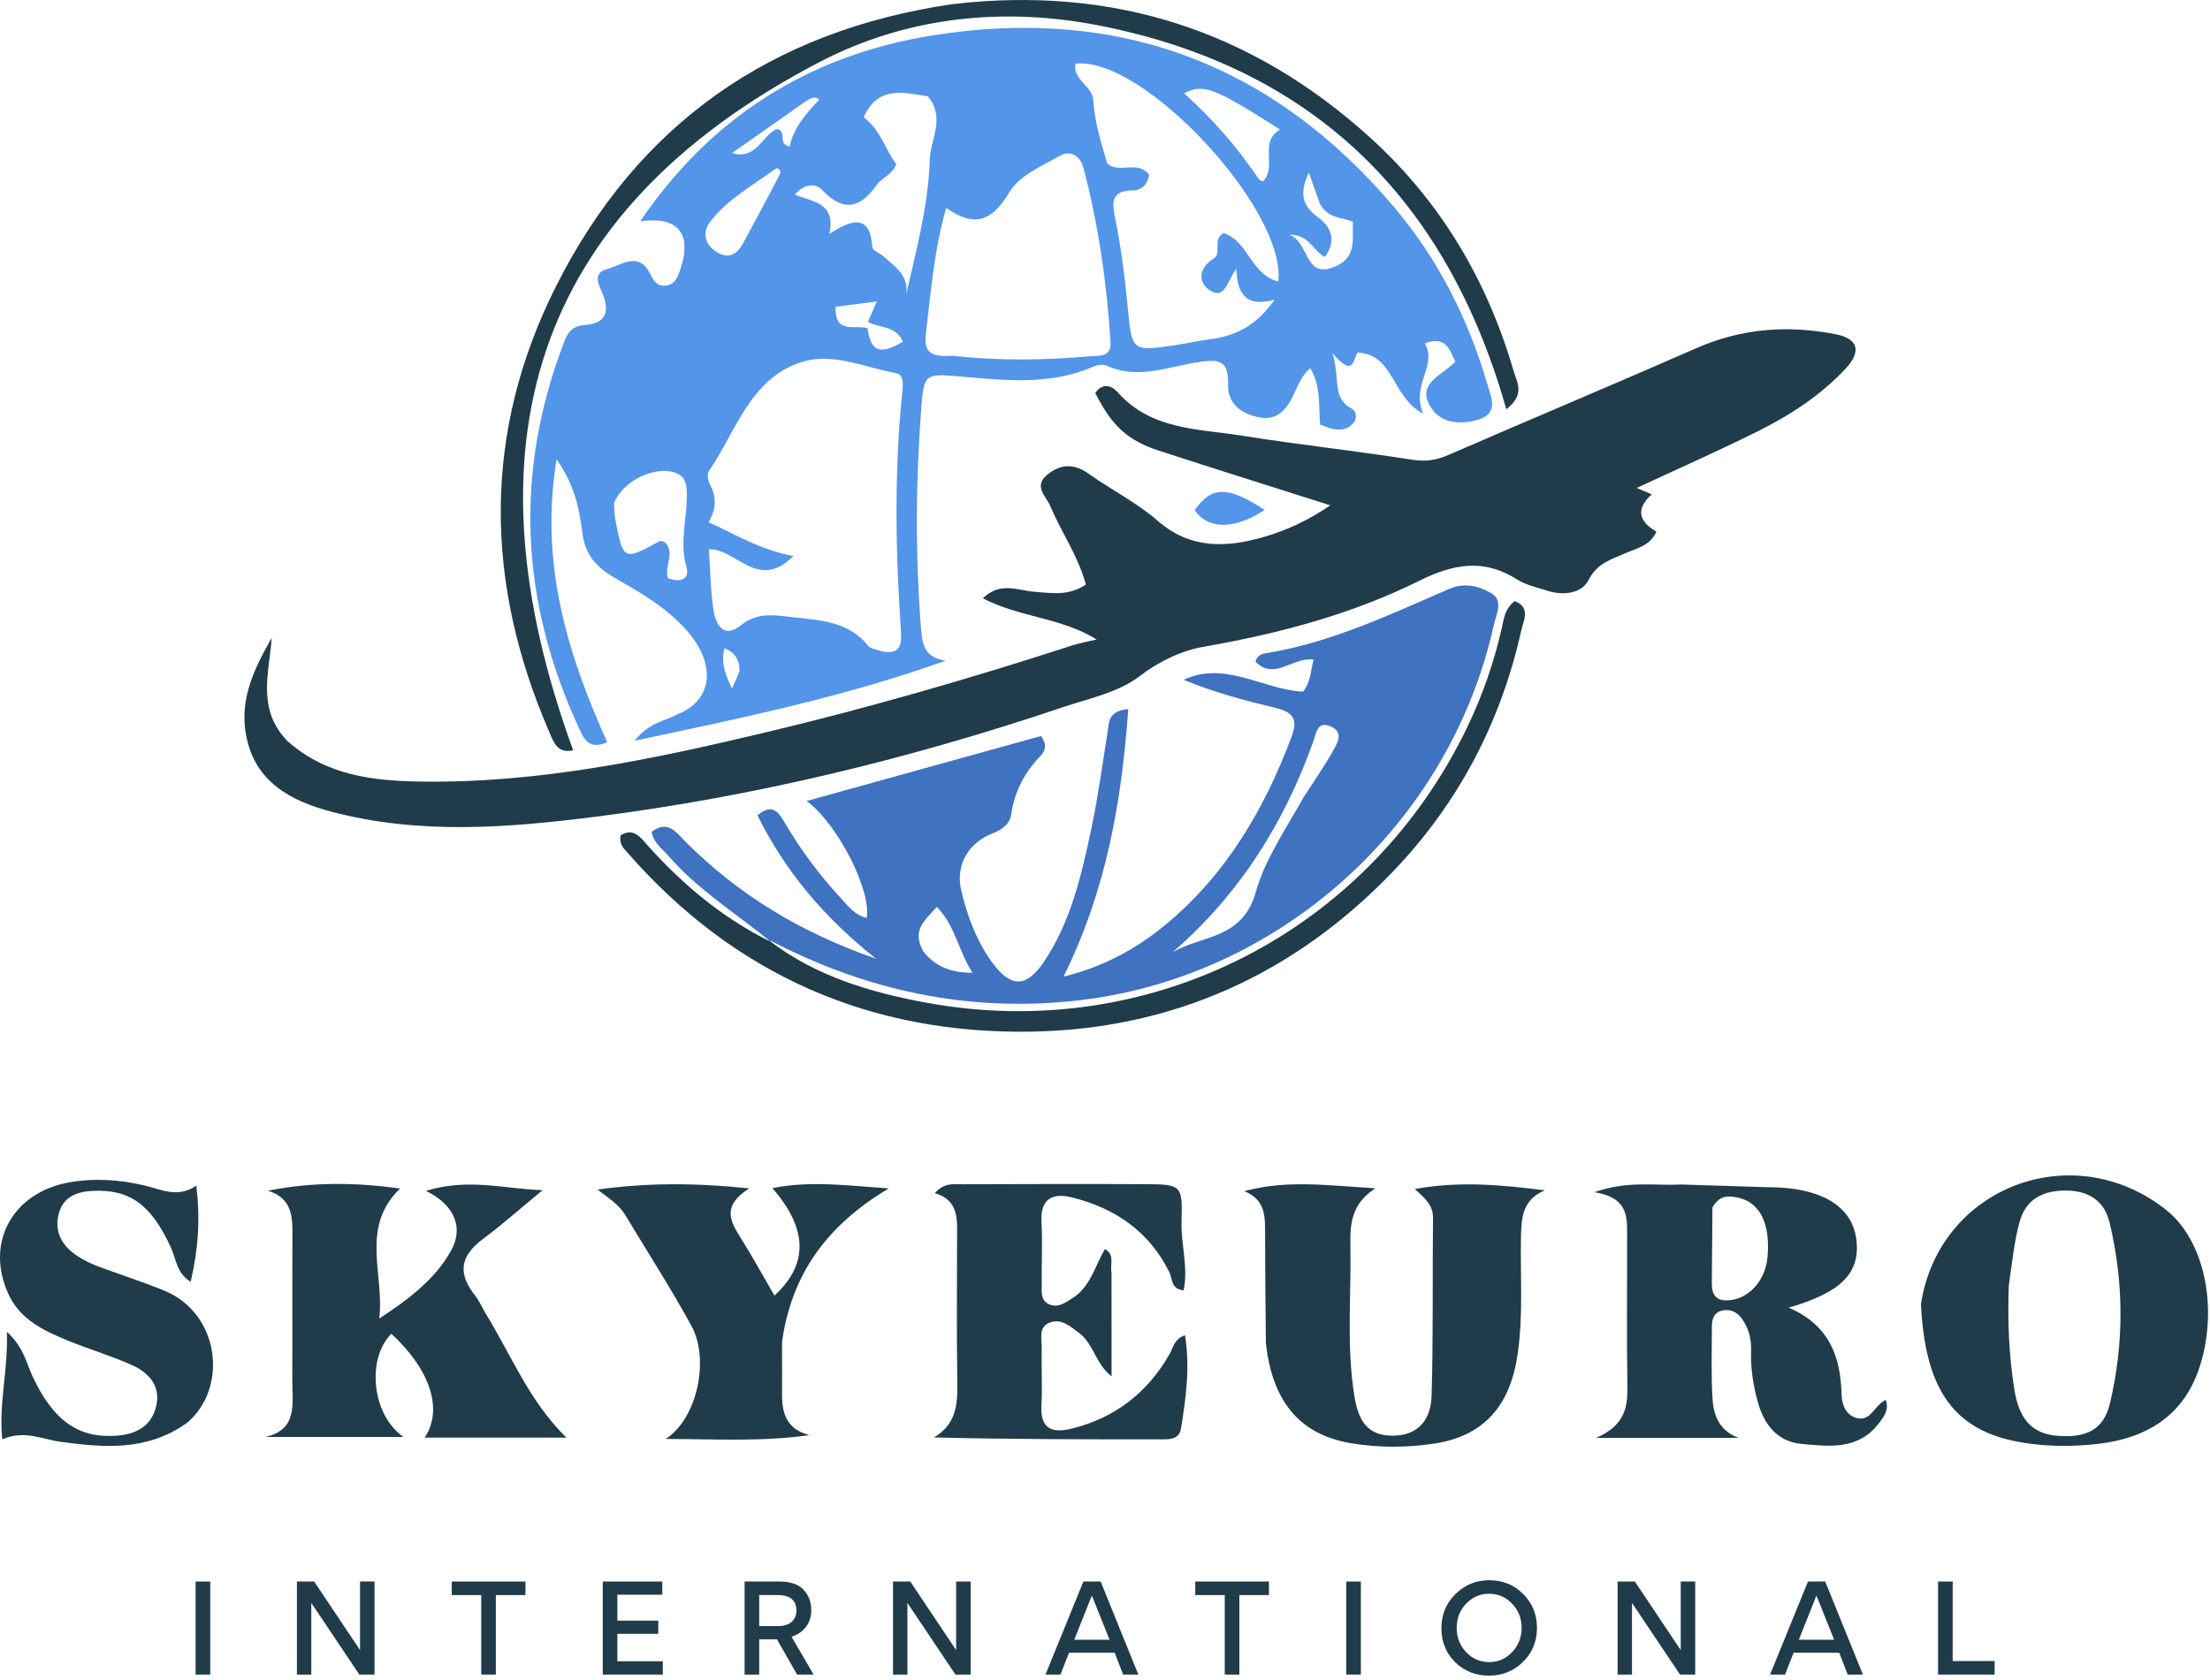 <svg width="409" height="311" viewBox="0 0 409 311" fill="none" xmlns="http://www.w3.org/2000/svg">
<path d="M125.518 132.166C131.752 129.626 132.556 123.329 127.565 117.274C123.944 112.88 119.022 109.979 114.198 107.234C110.548 105.158 108.32 102.965 107.769 98.592C107.234 94.341 106.435 89.941 103.005 85.019C99.815 104.516 105.104 121.171 112.374 137.41C108.982 138.877 108.059 136.755 107.267 135.055C96.242 111.392 95.05 87.338 104.566 62.891C105.241 61.157 106.342 60.267 108.285 60.152C111.889 59.939 112.862 57.921 111.636 54.669C110.953 52.856 109.392 50.595 112.428 49.791C114.975 49.116 118.122 46.432 120.281 50.593C120.916 51.819 121.5 53.044 123.16 52.871C125.004 52.679 125.477 51.176 125.95 49.739C128.126 43.134 125.389 40.008 118.501 40.958C131.482 21.761 149.722 10.195 172.585 6.548C206.944 1.066 235.589 11.794 258.091 38.446C266.265 48.127 271.809 59.254 275.344 71.382C276.011 73.672 277.331 76.475 273.731 77.632C270.6 78.638 267.035 78.456 265.125 75.856C261.624 71.092 266.875 69.56 269.324 66.96C268.303 64.715 267.574 62.114 263.685 63.55C266.074 67.725 261.111 71.113 263.367 76.573C257.502 73.482 258.066 65.632 251.281 65.277C250.411 66.066 250.779 70.295 246.595 65.387C248.068 70.144 246.429 73.659 250.139 75.642C251.129 76.171 251.138 77.577 250.462 78.321C248.686 80.278 246.599 79.486 244.321 78.616C243.98 75.217 244.536 71.628 242.497 68.147C240.892 69.51 240.23 71.326 239.408 73.07C238.124 75.795 236.359 77.978 232.887 77.238C229.647 76.549 227.177 74.698 227.275 71.199C227.412 66.333 225.237 66.495 221.345 67.115C215.924 67.979 210.409 70.293 204.786 67.683C204.135 67.38 203.07 67.558 202.353 67.871C194.184 71.437 185.689 70.383 177.239 69.658C171.164 69.137 170.979 69.318 170.5 75.559C169.453 89.199 169.383 102.814 170.465 116.466C170.717 119.648 171.273 121.715 175.024 122.305C156.495 128.935 137.663 132.843 117.437 137.131C120.14 133.717 122.971 133.535 125.518 132.166ZM160.551 60.753C161.153 65.101 162.802 65.779 167.101 63.258C165.776 60.183 162.762 60.811 160.62 59.589C161.133 58.422 161.645 57.256 162.284 55.803C159.544 56.158 157.149 56.469 154.627 56.797C154.504 61.934 157.998 60.055 160.551 60.753ZM163.272 120.6C166.325 121.14 166.94 119.708 166.747 116.901C165.739 102.289 165.481 87.67 166.932 73.063C167.079 71.589 167.45 69.376 165.833 69.08C160.164 68.041 154.3 65.29 148.747 66.904C138.9 69.766 136.284 79.775 131.18 87.237C130.82 87.764 131.002 88.971 131.362 89.625C132.65 91.971 132.579 94.269 131.124 96.655C136.281 99.033 140.813 101.817 146.841 102.93C140.188 109.542 136.367 101.545 131.196 101.68C131.459 105.476 131.486 109.302 132.066 113.042C132.481 115.716 133.973 118.282 137.115 115.76C140.215 113.271 143.185 113.874 146.734 114.26C152.022 114.835 157.1 115.063 160.753 119.634C161.11 120.082 161.963 120.133 163.272 120.6ZM204.899 30.224C207.067 32.303 210.632 29.516 212.662 32.373C212.415 34.204 211.205 35.227 209.671 35.251C205.611 35.313 205.765 37.337 206.404 40.51C207.484 45.868 208.176 51.324 208.699 56.77C209.494 65.054 209.376 65.078 217.454 63.899C219.589 63.587 221.698 63.089 223.837 62.822C228.612 62.226 232.554 60.299 235.869 55.484C230.693 56.915 228.932 54.497 228.82 49.767C227.098 51.972 226.702 55.756 223.718 53.617C221.56 52.07 222.005 49.49 224.568 47.89C226.298 46.81 224.233 44.536 226.403 43.153C230.923 44.45 231.555 50.945 236.569 52.104C238.076 38.84 211.543 10.338 199.053 11.785C198.444 14.832 202.168 15.771 202.34 18.638C202.561 22.332 203.637 25.976 204.899 30.224ZM176.235 65.855C184.691 66.814 193.155 66.691 201.615 65.964C203.326 65.817 205.702 66.195 205.524 63.363C204.838 52.411 203.298 41.579 200.476 30.961C199.913 28.842 198.025 27.776 196.208 28.808C192.836 30.726 188.64 32.508 186.824 35.559C183.683 40.836 180.486 42.276 175.108 38.485C172.819 46.518 172.283 54.102 171.367 61.651C170.922 65.317 172.292 66.104 176.235 65.855ZM171.73 17.825C167.228 17.138 162.504 15.761 159.841 21.701C162.917 24.006 163.83 27.649 165.867 30.399C165.126 32.362 163.248 32.849 162.305 34.173C159.292 38.407 156.212 39.454 152.21 35.215C150.938 33.868 148.883 33.945 147.105 36.026C150.367 37.358 154.749 37.509 153.498 43.303C157.997 40.351 161.031 39.845 161.44 45.744C161.486 46.396 162.919 46.911 163.641 47.565C165.856 49.571 168.621 51.314 167.527 55.239C169.526 46.573 171.822 38.018 172.087 29.401C172.198 25.761 175.007 21.894 171.73 17.825ZM113.648 93.085C113.71 94.077 113.665 95.09 113.853 96.058C115.363 103.842 115.374 103.835 122.088 100.171C122.3 100.055 122.706 100.297 123.064 100.382C125.019 102.404 122.904 104.817 123.605 107.033C125.78 107.851 127.745 107.404 127.024 104.873C125.681 100.161 127.259 95.639 127.107 91.038C127.055 89.443 126.741 88.171 124.995 87.517C121.519 86.215 115.453 88.736 113.648 93.085ZM232.949 33.138C233.079 33.242 233.195 33.378 233.342 33.442C233.488 33.505 233.751 33.575 233.816 33.505C236.361 30.783 232.92 26.236 236.898 23.989C224.677 16.199 222.725 15.425 219.147 17.284C224.325 21.928 228.814 27.018 232.949 33.138ZM144.41 32.089C144.461 31.45 143.957 30.945 143.555 31.238C139.316 34.33 134.586 36.903 131.363 41.14C129.915 43.044 130.454 45.37 132.73 46.714C134.978 48.041 136.493 46.956 137.59 44.917C139.797 40.811 142.014 36.711 144.41 32.089ZM244.28 37.739C243.655 35.987 243.031 34.235 242.215 31.948C240.48 35.726 240.911 38.05 243.923 40.221C246.28 41.921 247.465 44.525 245.179 47.584C242.992 46.434 242.293 43.394 238.616 43.45C242.488 44.886 241.315 52.016 247.336 49.226C251.145 47.461 250.211 44.159 250.392 41.068C248.427 40.152 245.896 40.61 244.28 37.739ZM149.036 18.81C144.569 21.948 140.103 25.087 135.488 28.329C140.052 29.729 141.12 24.841 143.846 23.867C145.748 24.432 143.818 26.683 146.139 27.127C146.91 23.533 149.259 20.944 151.66 18.412C150.632 17.695 150.102 18.194 149.036 18.81ZM136.865 124.216C136.864 122.306 136.206 120.858 134.073 120.028C133.388 122.777 134.212 124.746 135.45 127.458C136.144 125.965 136.416 125.378 136.865 124.216Z" fill="#5395E9"/>
<path d="M53.244 137.235C60.514 143.656 69.258 144.55 77.885 144.683C99.659 145.018 120.84 140.557 141.881 135.535C160.975 130.978 179.829 125.527 198.502 119.459C199.811 119.034 201.185 118.807 202.956 118.386C196.395 114.302 188.701 114.302 181.898 110.766C185.123 107.587 188.396 109.337 191.48 109.554C194.589 109.773 197.749 110.387 200.961 108.217C199.55 102.94 196.414 98.557 194.39 93.703C193.649 91.927 191.238 90.062 193.723 87.963C196.144 85.918 198.681 85.708 201.451 87.684C205.652 90.681 210.378 93.034 214.236 96.4C220.338 101.723 227.042 101.389 233.919 99.396C238.012 98.21 241.997 96.409 246.205 93.548C235.282 90.072 224.876 86.814 214.508 83.439C208.637 81.527 205.744 78.8 202.7 72.756C204.021 70.787 205.743 71.363 206.867 72.634C213.038 79.612 221.717 79.359 229.785 80.643C240.278 82.314 250.855 83.461 261.354 85.105C263.817 85.49 265.808 85.2 268.034 84.231C283.3 77.588 298.663 71.165 313.904 64.465C322.306 60.772 330.883 60.137 339.764 61.881C343.78 62.67 344.615 64.952 341.593 68.209C336.906 73.26 331.121 76.971 324.985 80.01C317.837 83.551 310.537 86.782 302.913 90.33C303.899 90.753 304.559 91.036 305.691 91.522C302.644 94.212 303.317 96.584 306.549 98.416C305.38 101.053 302.947 101.46 300.894 102.377C298.238 103.564 295.592 104.202 293.967 107.415C292.716 109.886 289.273 110.304 286.311 109.344C284.413 108.729 282.36 108.293 280.717 107.244C274.573 103.32 268.868 104.434 262.677 107.509C250.083 113.764 236.624 117.3 222.754 119.731C218.763 120.431 214.622 122.321 210.891 125.186C206.971 128.194 201.518 129.298 196.636 130.943C168.527 140.416 139.803 147.432 110.378 151.175C94.048 153.252 77.551 154.566 61.316 150.257C53.824 148.269 47.175 144.783 45.543 136.115C44.276 129.39 47.087 123.696 50.289 118.079C49.797 124.678 47.484 131.341 53.244 137.235Z" fill="#203C4A"/>
<path d="M142.416 174.154C136.115 169.014 129.123 164.696 123.735 158.468C122.576 157.128 120.951 156.099 120.602 153.978C123.651 151.699 125.199 154.158 126.834 155.794C136.538 165.497 147.891 172.513 162.119 177.479C152.28 169.646 145.262 161.169 140.185 150.938C143.04 148.506 144.193 150.548 145.288 152.404C148.178 157.301 151.553 161.838 155.392 166.019C156.819 167.572 158.118 169.389 160.392 169.933C161.305 165.094 155.289 152.805 149.299 148.277C164.234 144.135 178.544 140.167 192.659 136.252C193.899 137.92 193.388 139.073 192.599 139.892C189.629 142.975 187.747 146.498 187.136 150.797C186.899 152.463 185.517 153.587 183.811 154.228C179.303 155.921 176.783 160.058 177.881 164.779C179.013 169.644 180.783 174.363 183.813 178.435C187.106 182.861 190.01 182.783 193.179 178.08C198.22 170.598 200.161 161.939 201.991 153.314C203.264 147.308 204.058 141.2 205.038 135.134C205.297 133.53 205.093 131.677 208.813 131.245C207.568 148.347 204.803 164.654 196.828 180.794C204.398 178.922 210.389 175.581 215.746 171.145C226.965 161.855 234.031 149.75 239.074 136.266C240.33 132.906 239.026 131.764 236.066 131.052C230.33 129.673 224.629 128.153 219.036 125.847C226.799 122.248 233.762 127.677 241.151 128.044C242.529 126.331 242.544 124.354 243.099 122.096C239.258 121.595 235.8 126.065 232.349 122.487C232.624 121.383 233.401 121.069 234.234 120.933C246.21 118.981 257.095 113.856 268.062 109.068C271.131 107.728 273.694 108.527 275.973 109.803C278.326 111.12 276.876 113.808 276.439 115.775C268.186 152.895 236.429 181.396 198.561 185.305C179.026 187.322 160.479 183.43 142.731 174.201C142.392 174.129 142.416 174.154 142.416 174.154ZM241.249 147.595C243.132 144.663 245.146 141.805 246.834 138.765C247.555 137.466 248.664 135.567 246.343 134.509C243.817 133.357 243.626 135.629 243.121 137.056C237.721 152.321 229.364 165.596 217 176.296C222.45 173.05 229.967 173.989 232.444 165.016C234.004 159.366 237.805 153.727 241.249 147.595ZM170.867 176.109C173.017 178.838 175.8 180.073 179.984 180.089C177.304 175.898 176.777 171.328 173.378 167.887C171.123 170.422 168.686 172.184 170.867 176.109Z" fill="#3F72C1"/>
<path d="M311.088 219.272C316.867 219.456 322.184 219.624 327.501 219.79C328.167 219.811 328.835 219.796 329.499 219.838C338.088 220.375 343.028 223.876 343.595 229.818C344.159 235.726 340.7 239.289 331.016 242.074C338.541 245.28 340.639 251.149 340.815 258.132C340.863 260.004 341.551 261.917 343.563 262.49C346.262 263.259 346.849 260.099 349.01 259.154C349.655 261.053 348.584 262.353 347.645 263.57C343.882 268.448 338.492 267.773 333.395 267.297C328.887 266.875 326.433 263.651 325.299 259.497C324.466 256.446 323.961 253.316 324.075 250.119C324.155 247.894 323.636 245.809 322.285 244.008C321.426 242.863 320.247 242.296 318.788 242.598C317.134 242.94 316.815 244.239 316.813 245.638C316.809 250.135 316.65 254.645 316.949 259.123C317.151 262.153 318.307 264.932 321.77 266.182C313.541 266.182 305.312 266.182 295.379 266.182C300.905 263.816 301.249 260.29 301.179 256.349C301.019 247.357 301.15 238.359 301.12 229.363C301.108 225.743 301.721 221.781 295.074 220.697C301.387 218.51 306.059 219.543 311.088 219.272ZM316.914 223.542C316.876 228.2 316.828 232.859 316.804 237.518C316.795 239.399 317.34 240.783 319.627 240.728C323.464 240.637 326.723 237.19 327.11 232.727C327.667 226.296 325.612 222.355 321.241 221.622C319.757 221.372 318.215 221.269 316.914 223.542Z" fill="#203C4A"/>
<path d="M234.276 248.684C234.189 241.569 234.146 234.908 234.127 228.246C234.118 225.174 234.192 222.086 230.283 220.51C238.198 218.353 245.819 219.474 254.536 219.975C250.065 222.884 249.84 226.653 249.915 230.567C250.093 239.876 249.15 249.21 250.661 258.49C251.341 262.666 252.851 265.831 257.82 265.775C262.731 265.719 264.819 262.536 264.941 258.401C265.265 247.419 265.083 236.423 265.204 225.433C265.228 223.188 263.833 221.908 261.834 220.113C270.239 218.595 277.896 219.353 285.906 220.356C281.85 222.044 281.551 225.278 281.483 228.855C281.342 236.168 281.93 243.486 280.849 250.798C279.451 260.251 274.63 265.84 265.427 267.24C260.334 268.014 255.093 268.024 249.99 267.163C239.934 265.465 235.407 258.748 234.276 248.684Z" fill="#203C4A"/>
<path d="M89.72 242.895C94.597 250.765 97.82 259.254 104.815 266.13C95.745 266.13 87.28 266.13 78.595 266.13C82.085 260.908 79.577 253.486 72.428 246.911C67.865 251.438 68.706 261.836 74.67 266.014C65.67 266.014 57.392 266.014 49.113 266.014C55.2 264.633 54.071 259.764 54.092 255.509C54.137 246.523 54.067 237.535 54.123 228.549C54.145 225.066 53.971 221.797 49.591 220.428C57.884 218.757 65.846 218.894 74.047 220.015C66.525 227.284 71.216 235.986 70.181 244.094C75.512 240.598 80.6 236.818 83.547 231.383C85.677 227.453 84.414 223.209 78.831 220.454C86.668 218.026 93.445 220.117 100.439 220.322C96.703 223.356 93.202 226.516 89.49 229.273C84.901 232.682 84.786 235.887 88.038 239.99C88.651 240.764 89.048 241.709 89.72 242.895Z" fill="#203C4A"/>
<path d="M355.508 241.417C358.853 219.64 383.777 210.316 400.935 224.026C407.863 229.562 410.549 241.761 407.208 252.653C404.353 261.957 397.395 266.227 388.314 267.291C383.89 267.809 379.269 267.801 374.869 267.144C361.879 265.205 356.292 257.69 355.508 241.417ZM371.764 237.981C371.526 244.464 371.768 250.93 372.811 257.333C373.523 261.709 375.345 265.279 380.462 265.769C386.002 266.3 389.31 264.724 390.473 259.83C393.111 248.719 393.08 237.472 390.423 226.353C389.485 222.425 386.696 220.415 382.34 220.399C377.896 220.381 374.855 222.097 373.72 226.331C372.783 229.83 372.408 233.48 371.764 237.981Z" fill="#203C4A"/>
<path d="M205.71 235.637C205.716 242.31 205.716 248.549 205.716 254.788C202.722 252.455 202.427 248.803 199.712 246.769C198.116 245.574 196.461 244.042 194.341 244.811C192.087 245.63 192.831 247.892 192.786 249.619C192.697 253.113 192.931 256.62 192.735 260.104C192.493 264.398 194.559 265.395 198.278 264.482C206.316 262.51 212.31 257.875 216.428 250.706C217.118 249.505 217.325 247.831 219.307 247.188C220.274 253.11 219.477 258.797 218.561 264.475C218.288 266.17 216.93 266.445 215.545 266.446C201.423 266.465 187.3 266.457 172.859 266.098C177.225 263.497 177.232 259.553 177.163 255.398C177.018 246.743 177.133 238.085 177.119 229.428C177.114 225.942 177.607 222.236 173 220.871C174.815 218.854 176.571 219.237 178.174 219.231C189.494 219.193 200.814 219.163 212.134 219.217C218.602 219.249 218.876 219.421 218.665 226.077C218.531 230.322 219.937 234.538 219.06 238.868C216.666 238.663 216.992 236.679 216.407 235.501C212.65 227.938 206.359 223.659 198.418 221.672C194.987 220.814 192.512 221.739 192.745 226.13C192.948 229.948 192.753 233.786 192.789 237.615C192.803 239.072 192.501 240.787 194.274 241.501C195.859 242.14 197.143 241.138 198.421 240.351C201.774 238.285 202.59 234.483 204.479 231.226C206.363 232.247 205.404 233.922 205.71 235.637Z" fill="#203C4A"/>
<path d="M176.256 0.768C206.058 -2.711 231.676 5.658 253.512 25.417C266.546 37.212 275.236 51.843 280.127 68.702C280.709 70.707 282.355 73.043 278.764 75.756C267.829 36.994 243.247 12.674 203.801 4.796C185.843 1.209 167.887 3.044 151.708 11.467C97.643 39.615 85.861 83.501 106.075 138.893C103.098 139.563 102.435 137.307 101.622 135.429C89.622 107.736 89.328 79.945 102.932 52.934C117.967 23.081 142.584 5.69 176.256 0.768Z" fill="#203C4A"/>
<path d="M34.59 263.418C27.154 268.708 19.187 267.983 11.199 266.909C7.791 266.45 4.516 264.656 0.422 266.456C-0.267 259.81 1.501 253.827 1.279 246.537C4.455 249.502 4.882 252.37 6.031 254.814C9.874 262.988 14.483 266.268 21.508 265.784C25.174 265.532 28.038 264.044 28.911 260.279C29.771 256.566 27.546 254.128 24.498 252.745C20.569 250.963 16.384 249.754 12.391 248.102C8.058 246.31 3.79 244.295 1.629 239.706C-2.879 230.129 2.31 220.658 12.989 218.85C17.646 218.061 22.208 218.388 26.797 219.469C29.81 220.179 32.809 221.85 36.323 219.505C37.111 225.85 36.66 231.365 35.289 237.285C32.676 235.712 32.588 233.037 31.631 230.949C27.96 222.945 23.956 220.077 17.009 220.467C14.277 220.621 11.956 221.513 11.044 224.151C10.038 227.062 10.841 229.764 13.313 231.772C15.822 233.81 18.884 234.701 21.861 235.764C24.677 236.769 27.505 237.752 30.277 238.869C40.767 243.094 42.278 256.996 34.59 263.418Z" fill="#203C4A"/>
<path d="M144.724 248.425C144.73 251.878 144.766 254.872 144.732 257.865C144.691 261.481 145.44 264.546 149.785 265.667C141.126 266.923 132.594 266.403 123.191 266.382C129.013 262.665 131.377 251.697 127.975 245.471C124.152 238.474 119.817 231.757 115.707 224.916C114.504 222.912 112.53 221.756 110.582 220.208C119.557 218.968 128.36 218.928 138.66 219.995C133.537 223.237 135.142 226.079 137.03 229.081C139.227 232.576 141.21 236.205 143.322 239.837C149.621 234.056 149.54 227.543 142.946 219.953C149.957 218.541 156.599 219.458 164.479 219.998C153.081 226.806 146.509 235.788 144.724 248.425Z" fill="#203C4A"/>
<path d="M142.377 174.124C150.918 180.71 161.027 183.691 171.331 185.601C212.947 193.313 253.61 172.397 271.738 134.202C274.452 128.485 276.527 122.489 277.926 116.291C278.325 114.525 278.497 112.677 280.308 111.281C283.36 112.422 281.941 114.911 281.556 116.646C277.75 133.788 269.832 148.825 257.659 161.479C239.462 180.396 216.988 190.525 190.896 190.976C161.207 191.49 135.994 180.537 116.227 157.955C115.487 157.11 114.503 156.311 114.868 154.626C117.322 153.133 118.605 155.114 119.982 156.643C126.271 163.631 133.342 169.632 142.074 174.069C142.415 174.158 142.392 174.133 142.377 174.124Z" fill="#203C4A"/>
<path d="M221.086 94.452C224.268 89.905 227.27 89.977 234.055 94.402C228.622 97.984 223.649 98.139 221.086 94.452Z" fill="#5395E9"/>
<path d="M361.378 307.491H369.144V309.999H358.672V292.773H361.378V307.491Z" fill="#203C4A"/>
<path d="M327.582 309.999L334.6 292.773H337.79L344.764 309.999H341.948L340.386 305.951H331.938L330.354 309.999H327.582ZM336.162 295.369L332.906 303.553H339.44L336.162 295.369Z" fill="#203C4A"/>
<path d="M310.917 309.999L302.029 296.733V309.999H299.367V292.773H302.557L311.049 305.467V292.773H313.733V309.999H310.917Z" fill="#203C4A"/>
<path d="M266.754 301.419C266.754 298.933 267.612 296.821 269.35 295.105C271.088 293.389 273.178 292.531 275.62 292.531C278.084 292.531 280.174 293.367 281.868 295.061C283.584 296.755 284.442 298.845 284.442 301.353C284.442 303.861 283.584 305.973 281.846 307.667C280.108 309.361 278.018 310.197 275.554 310.197C273.09 310.197 271 309.361 269.306 307.711C267.612 306.039 266.754 303.949 266.754 301.419ZM275.598 307.689C277.27 307.689 278.678 307.073 279.844 305.841C281.01 304.609 281.604 303.113 281.604 301.353C281.604 299.593 281.01 298.097 279.844 296.887C278.678 295.655 277.27 295.039 275.598 295.039C273.904 295.039 272.496 295.655 271.33 296.887C270.164 298.097 269.592 299.593 269.592 301.353C269.592 303.113 270.164 304.609 271.33 305.841C272.496 307.073 273.904 307.689 275.598 307.689Z" fill="#203C4A"/>
<path d="M249.148 309.999V292.773H251.854V309.999H249.148Z" fill="#203C4A"/>
<path d="M221.205 295.281V292.773H234.845V295.281H229.367V309.999H226.661V295.281H221.205Z" fill="#203C4A"/>
<path d="M193.486 309.999L200.504 292.773H203.694L210.668 309.999H207.852L206.29 305.951H197.842L196.258 309.999H193.486ZM202.066 295.369L198.81 303.553H205.344L202.066 295.369Z" fill="#203C4A"/>
<path d="M176.82 309.999L167.932 296.733V309.999H165.27V292.773H168.46L176.952 305.467V292.773H179.636V309.999H176.82Z" fill="#203C4A"/>
<path d="M137.797 309.999V292.773H144.265C146.267 292.773 147.763 293.279 148.709 294.291C149.655 295.303 150.139 296.557 150.139 298.075C150.139 300.473 148.797 302.233 146.487 303.003L150.579 309.999H147.521L143.781 303.465H140.503V309.999H137.797ZM140.503 295.281V301.023H143.979C146.377 301.023 147.389 299.725 147.389 298.141C147.389 296.821 146.795 295.281 143.979 295.281H140.503Z" fill="#203C4A"/>
<path d="M122.571 295.215H114.255V300.011H121.823V302.453H114.255V307.535H122.659V309.999H111.549V292.773H122.571V295.215Z" fill="#203C4A"/>
<path d="M83.606 295.281V292.773H97.246V295.281H91.767V309.999H89.061V295.281H83.606Z" fill="#203C4A"/>
<path d="M66.499 309.999L57.611 296.733V309.999H54.949V292.773H58.139L66.631 305.467V292.773H69.315V309.999H66.499Z" fill="#203C4A"/>
<path d="M36.199 309.999V292.773H38.905V309.999H36.199Z" fill="#203C4A"/>
</svg>
